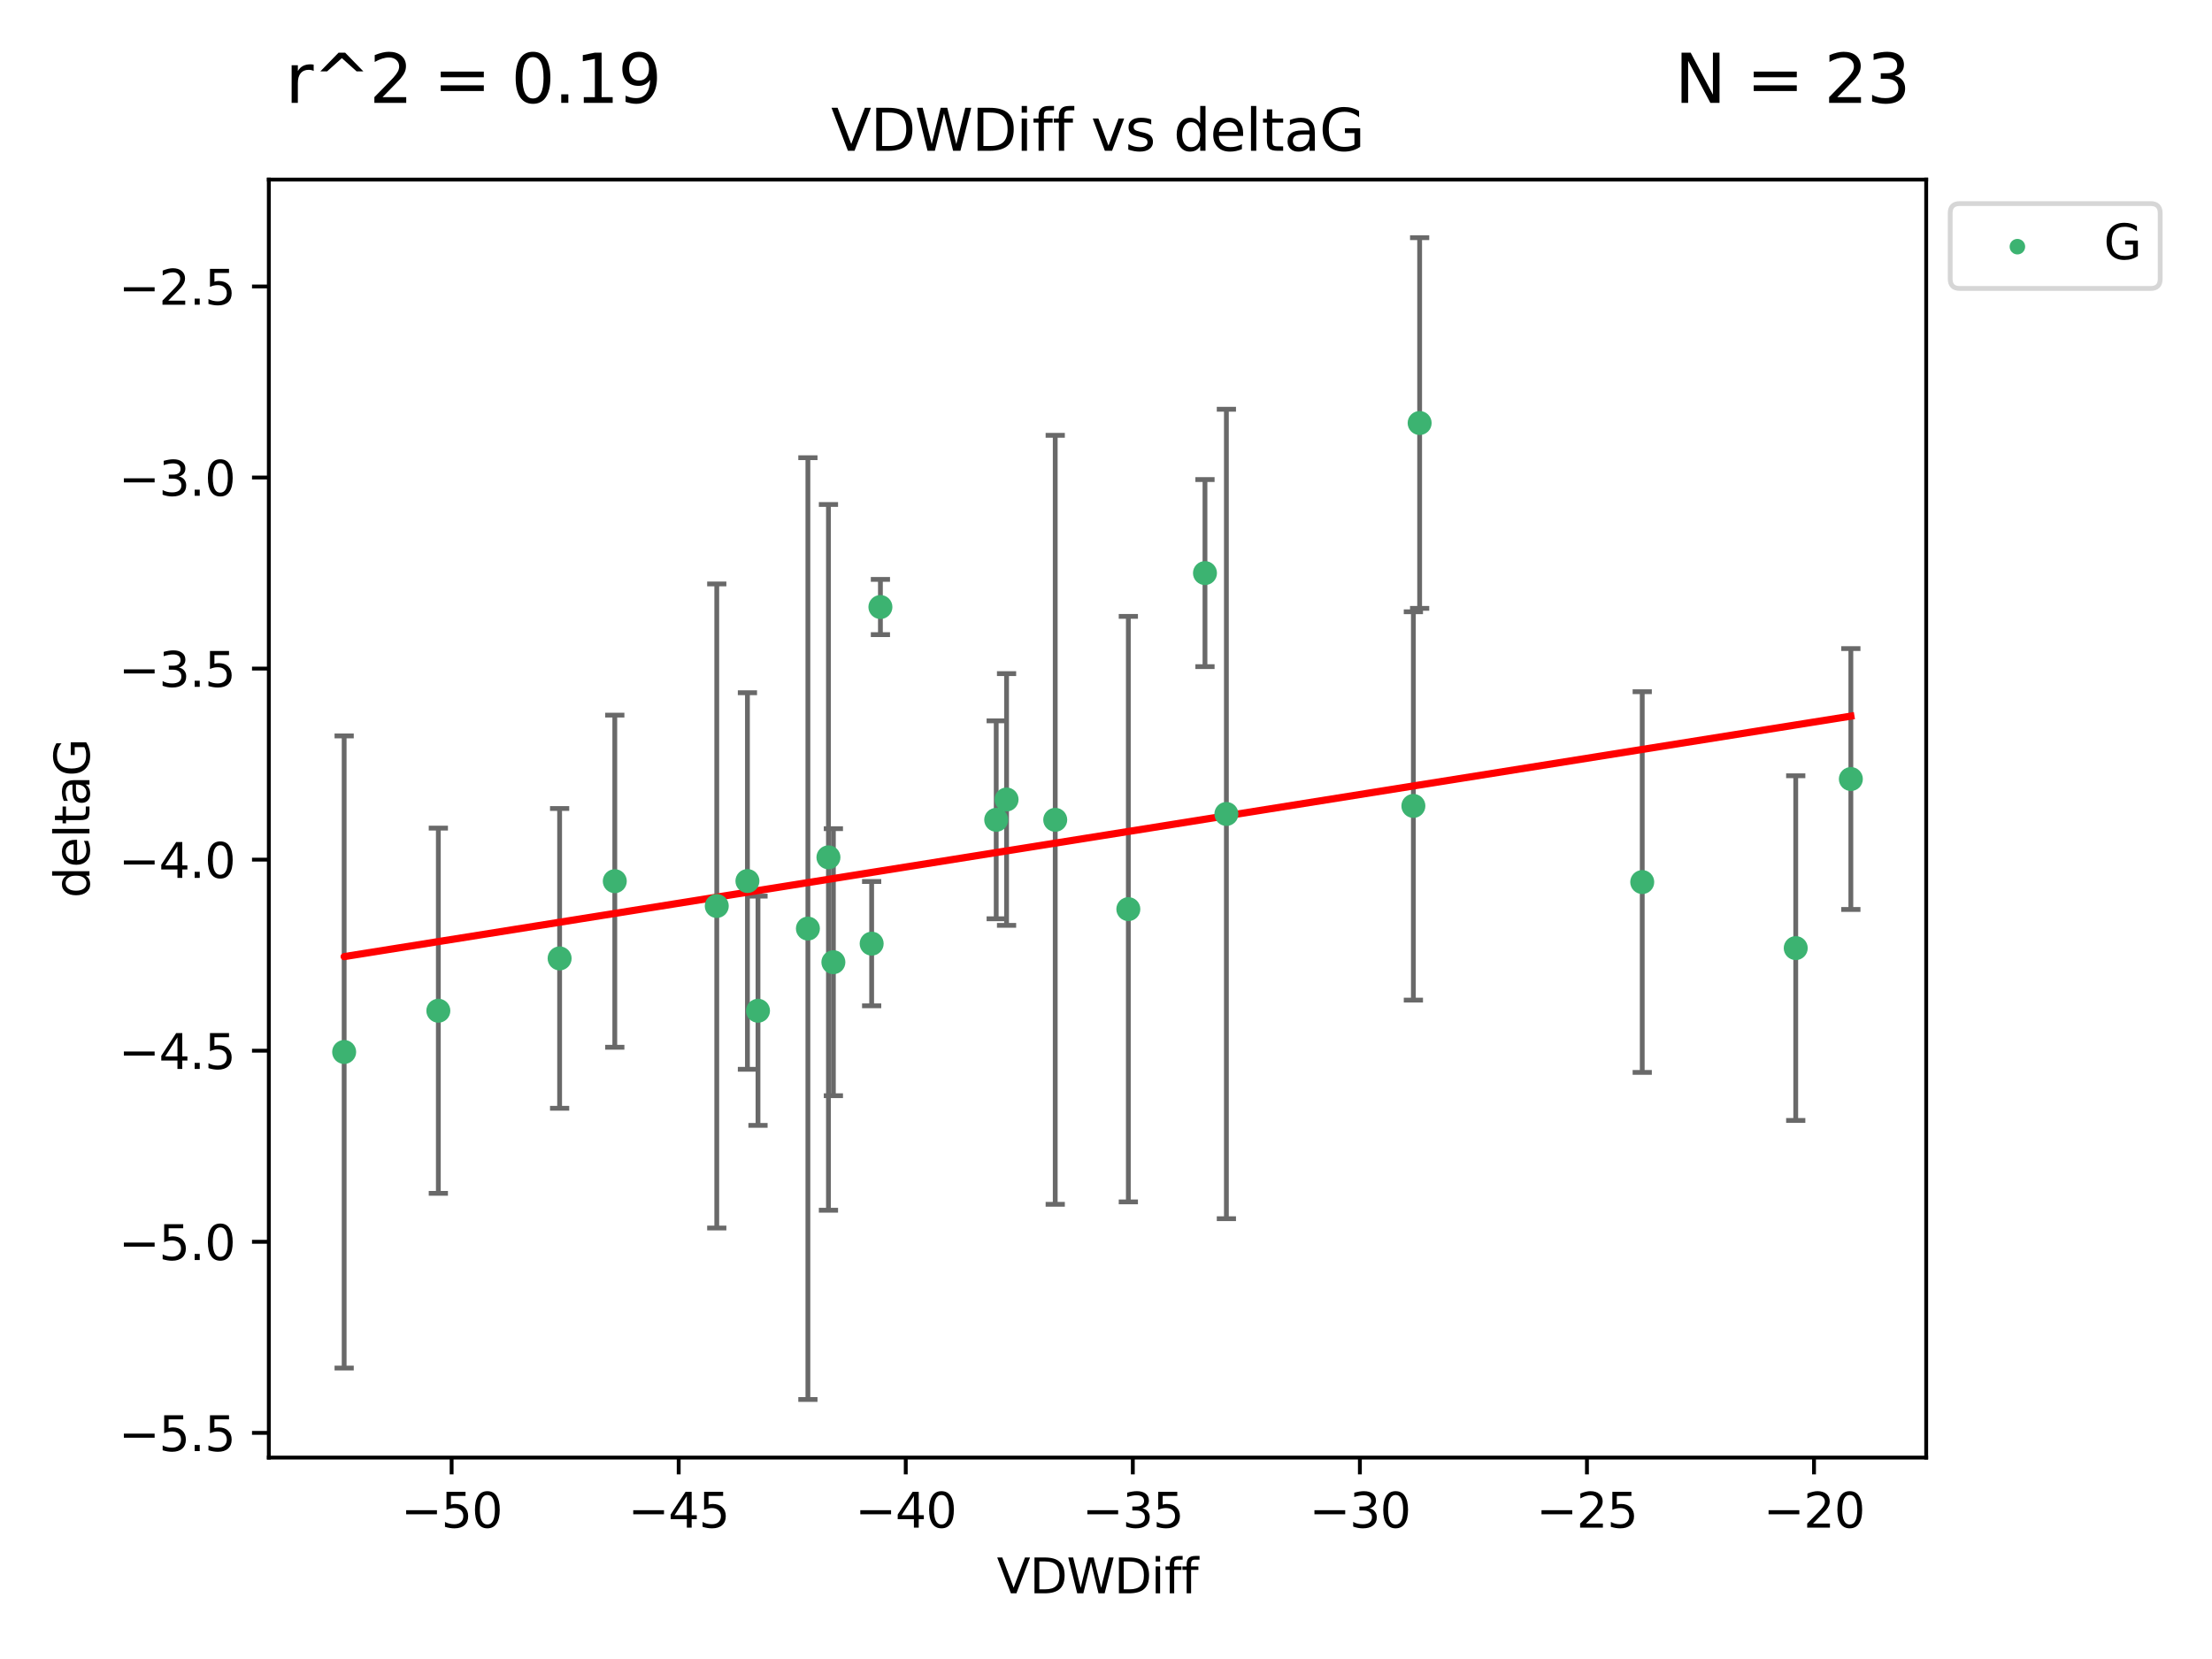 <?xml version="1.0" encoding="utf-8" standalone="no"?>
<!DOCTYPE svg PUBLIC "-//W3C//DTD SVG 1.1//EN"
  "http://www.w3.org/Graphics/SVG/1.1/DTD/svg11.dtd">
<svg xmlns:xlink="http://www.w3.org/1999/xlink" width="460.8pt" height="345.6pt" viewBox="0 0 460.8 345.6" xmlns="http://www.w3.org/2000/svg" version="1.1">
 <defs>
  <style type="text/css">*{stroke-linejoin: round; stroke-linecap: butt}</style>
 </defs>
 <g id="figure_1">
  <g id="patch_1">
   <path d="M 0 345.6 
L 460.8 345.6 
L 460.8 0 
L 0 0 
z
" style="fill: #ffffff"/>
  </g>
  <g id="axes_1">
   <g id="patch_2">
    <path d="M 56 303.64 
L 401.26 303.64 
L 401.26 37.411 
L 56 37.411 
z
" style="fill: #ffffff"/>
   </g>
   <g id="PathCollection_1">
    <defs>
     <path id="m7d327933f1" d="M 0 1.118 
C 0.297 1.118 0.581 1 0.791 0.791 
C 1 0.581 1.118 0.297 1.118 0 
C 1.118 -0.297 1 -0.581 0.791 -0.791 
C 0.581 -1 0.297 -1.118 0 -1.118 
C -0.297 -1.118 -0.581 -1 -0.791 -0.791 
C -1 -0.581 -1.118 -0.297 -1.118 0 
C -1.118 0.297 -1 0.581 -0.791 0.791 
C -0.581 1 -0.297 1.118 0 1.118 
z
" style="stroke: #3cb371"/>
    </defs>
    <g clip-path="url(#p27a2cb070a)">
     <use xlink:href="#m7d327933f1" x="91.314" y="210.553" style="fill: #3cb371; stroke: #3cb371"/>
     <use xlink:href="#m7d327933f1" x="71.694" y="219.147" style="fill: #3cb371; stroke: #3cb371"/>
     <use xlink:href="#m7d327933f1" x="116.579" y="199.653" style="fill: #3cb371; stroke: #3cb371"/>
     <use xlink:href="#m7d327933f1" x="168.301" y="193.442" style="fill: #3cb371; stroke: #3cb371"/>
     <use xlink:href="#m7d327933f1" x="155.704" y="183.533" style="fill: #3cb371; stroke: #3cb371"/>
     <use xlink:href="#m7d327933f1" x="172.581" y="178.6" style="fill: #3cb371; stroke: #3cb371"/>
     <use xlink:href="#m7d327933f1" x="181.582" y="196.578" style="fill: #3cb371; stroke: #3cb371"/>
     <use xlink:href="#m7d327933f1" x="173.608" y="200.442" style="fill: #3cb371; stroke: #3cb371"/>
     <use xlink:href="#m7d327933f1" x="128.072" y="183.566" style="fill: #3cb371; stroke: #3cb371"/>
     <use xlink:href="#m7d327933f1" x="157.904" y="210.557" style="fill: #3cb371; stroke: #3cb371"/>
     <use xlink:href="#m7d327933f1" x="251.019" y="119.385" style="fill: #3cb371; stroke: #3cb371"/>
     <use xlink:href="#m7d327933f1" x="235.054" y="189.389" style="fill: #3cb371; stroke: #3cb371"/>
     <use xlink:href="#m7d327933f1" x="149.316" y="188.732" style="fill: #3cb371; stroke: #3cb371"/>
     <use xlink:href="#m7d327933f1" x="207.528" y="170.784" style="fill: #3cb371; stroke: #3cb371"/>
     <use xlink:href="#m7d327933f1" x="219.823" y="170.782" style="fill: #3cb371; stroke: #3cb371"/>
     <use xlink:href="#m7d327933f1" x="183.406" y="126.453" style="fill: #3cb371; stroke: #3cb371"/>
     <use xlink:href="#m7d327933f1" x="255.479" y="169.564" style="fill: #3cb371; stroke: #3cb371"/>
     <use xlink:href="#m7d327933f1" x="209.684" y="166.548" style="fill: #3cb371; stroke: #3cb371"/>
     <use xlink:href="#m7d327933f1" x="295.737" y="88.122" style="fill: #3cb371; stroke: #3cb371"/>
     <use xlink:href="#m7d327933f1" x="294.433" y="167.89" style="fill: #3cb371; stroke: #3cb371"/>
     <use xlink:href="#m7d327933f1" x="374.085" y="197.506" style="fill: #3cb371; stroke: #3cb371"/>
     <use xlink:href="#m7d327933f1" x="342.107" y="183.749" style="fill: #3cb371; stroke: #3cb371"/>
     <use xlink:href="#m7d327933f1" x="385.566" y="162.287" style="fill: #3cb371; stroke: #3cb371"/>
    </g>
   </g>
   <g id="matplotlib.axis_1">
    <g id="xtick_1">
     <g id="line2d_1">
      <defs>
       <path id="mfb903b154b" d="M 0 0 
L 0 3.5 
" style="stroke: #000000; stroke-width: 0.8"/>
      </defs>
      <g>
       <use xlink:href="#mfb903b154b" x="94.081" y="303.64" style="stroke: #000000; stroke-width: 0.8"/>
      </g>
     </g>
     <g id="text_1">
      <!-- −50 -->
      <g transform="translate(83.528 318.238)scale(0.1 -0.1)">
       <defs>
        <path id="DejaVuSans-2212" d="M 678 2272 
L 4684 2272 
L 4684 1741 
L 678 1741 
L 678 2272 
z
" transform="scale(0.016)"/>
        <path id="DejaVuSans-35" d="M 691 4666 
L 3169 4666 
L 3169 4134 
L 1269 4134 
L 1269 2991 
Q 1406 3038 1543 3061 
Q 1681 3084 1819 3084 
Q 2600 3084 3056 2656 
Q 3513 2228 3513 1497 
Q 3513 744 3044 326 
Q 2575 -91 1722 -91 
Q 1428 -91 1123 -41 
Q 819 9 494 109 
L 494 744 
Q 775 591 1075 516 
Q 1375 441 1709 441 
Q 2250 441 2565 725 
Q 2881 1009 2881 1497 
Q 2881 1984 2565 2268 
Q 2250 2553 1709 2553 
Q 1456 2553 1204 2497 
Q 953 2441 691 2322 
L 691 4666 
z
" transform="scale(0.016)"/>
        <path id="DejaVuSans-30" d="M 2034 4250 
Q 1547 4250 1301 3770 
Q 1056 3291 1056 2328 
Q 1056 1369 1301 889 
Q 1547 409 2034 409 
Q 2525 409 2770 889 
Q 3016 1369 3016 2328 
Q 3016 3291 2770 3770 
Q 2525 4250 2034 4250 
z
M 2034 4750 
Q 2819 4750 3233 4129 
Q 3647 3509 3647 2328 
Q 3647 1150 3233 529 
Q 2819 -91 2034 -91 
Q 1250 -91 836 529 
Q 422 1150 422 2328 
Q 422 3509 836 4129 
Q 1250 4750 2034 4750 
z
" transform="scale(0.016)"/>
       </defs>
       <use xlink:href="#DejaVuSans-2212"/>
       <use xlink:href="#DejaVuSans-35" x="83.789"/>
       <use xlink:href="#DejaVuSans-30" x="147.412"/>
      </g>
     </g>
    </g>
    <g id="xtick_2">
     <g id="line2d_2">
      <g>
       <use xlink:href="#mfb903b154b" x="141.383" y="303.64" style="stroke: #000000; stroke-width: 0.8"/>
      </g>
     </g>
     <g id="text_2">
      <!-- −45 -->
      <g transform="translate(130.83 318.238)scale(0.1 -0.1)">
       <defs>
        <path id="DejaVuSans-34" d="M 2419 4116 
L 825 1625 
L 2419 1625 
L 2419 4116 
z
M 2253 4666 
L 3047 4666 
L 3047 1625 
L 3713 1625 
L 3713 1100 
L 3047 1100 
L 3047 0 
L 2419 0 
L 2419 1100 
L 313 1100 
L 313 1709 
L 2253 4666 
z
" transform="scale(0.016)"/>
       </defs>
       <use xlink:href="#DejaVuSans-2212"/>
       <use xlink:href="#DejaVuSans-34" x="83.789"/>
       <use xlink:href="#DejaVuSans-35" x="147.412"/>
      </g>
     </g>
    </g>
    <g id="xtick_3">
     <g id="line2d_3">
      <g>
       <use xlink:href="#mfb903b154b" x="188.685" y="303.64" style="stroke: #000000; stroke-width: 0.8"/>
      </g>
     </g>
     <g id="text_3">
      <!-- −40 -->
      <g transform="translate(178.132 318.238)scale(0.1 -0.1)">
       <use xlink:href="#DejaVuSans-2212"/>
       <use xlink:href="#DejaVuSans-34" x="83.789"/>
       <use xlink:href="#DejaVuSans-30" x="147.412"/>
      </g>
     </g>
    </g>
    <g id="xtick_4">
     <g id="line2d_4">
      <g>
       <use xlink:href="#mfb903b154b" x="235.987" y="303.64" style="stroke: #000000; stroke-width: 0.8"/>
      </g>
     </g>
     <g id="text_4">
      <!-- −35 -->
      <g transform="translate(225.435 318.238)scale(0.1 -0.1)">
       <defs>
        <path id="DejaVuSans-33" d="M 2597 2516 
Q 3050 2419 3304 2112 
Q 3559 1806 3559 1356 
Q 3559 666 3084 287 
Q 2609 -91 1734 -91 
Q 1441 -91 1130 -33 
Q 819 25 488 141 
L 488 750 
Q 750 597 1062 519 
Q 1375 441 1716 441 
Q 2309 441 2620 675 
Q 2931 909 2931 1356 
Q 2931 1769 2642 2001 
Q 2353 2234 1838 2234 
L 1294 2234 
L 1294 2753 
L 1863 2753 
Q 2328 2753 2575 2939 
Q 2822 3125 2822 3475 
Q 2822 3834 2567 4026 
Q 2313 4219 1838 4219 
Q 1578 4219 1281 4162 
Q 984 4106 628 3988 
L 628 4550 
Q 988 4650 1302 4700 
Q 1616 4750 1894 4750 
Q 2613 4750 3031 4423 
Q 3450 4097 3450 3541 
Q 3450 3153 3228 2886 
Q 3006 2619 2597 2516 
z
" transform="scale(0.016)"/>
       </defs>
       <use xlink:href="#DejaVuSans-2212"/>
       <use xlink:href="#DejaVuSans-33" x="83.789"/>
       <use xlink:href="#DejaVuSans-35" x="147.412"/>
      </g>
     </g>
    </g>
    <g id="xtick_5">
     <g id="line2d_5">
      <g>
       <use xlink:href="#mfb903b154b" x="283.289" y="303.64" style="stroke: #000000; stroke-width: 0.8"/>
      </g>
     </g>
     <g id="text_5">
      <!-- −30 -->
      <g transform="translate(272.737 318.238)scale(0.1 -0.1)">
       <use xlink:href="#DejaVuSans-2212"/>
       <use xlink:href="#DejaVuSans-33" x="83.789"/>
       <use xlink:href="#DejaVuSans-30" x="147.412"/>
      </g>
     </g>
    </g>
    <g id="xtick_6">
     <g id="line2d_6">
      <g>
       <use xlink:href="#mfb903b154b" x="330.591" y="303.64" style="stroke: #000000; stroke-width: 0.8"/>
      </g>
     </g>
     <g id="text_6">
      <!-- −25 -->
      <g transform="translate(320.039 318.238)scale(0.1 -0.1)">
       <defs>
        <path id="DejaVuSans-32" d="M 1228 531 
L 3431 531 
L 3431 0 
L 469 0 
L 469 531 
Q 828 903 1448 1529 
Q 2069 2156 2228 2338 
Q 2531 2678 2651 2914 
Q 2772 3150 2772 3378 
Q 2772 3750 2511 3984 
Q 2250 4219 1831 4219 
Q 1534 4219 1204 4116 
Q 875 4013 500 3803 
L 500 4441 
Q 881 4594 1212 4672 
Q 1544 4750 1819 4750 
Q 2544 4750 2975 4387 
Q 3406 4025 3406 3419 
Q 3406 3131 3298 2873 
Q 3191 2616 2906 2266 
Q 2828 2175 2409 1742 
Q 1991 1309 1228 531 
z
" transform="scale(0.016)"/>
       </defs>
       <use xlink:href="#DejaVuSans-2212"/>
       <use xlink:href="#DejaVuSans-32" x="83.789"/>
       <use xlink:href="#DejaVuSans-35" x="147.412"/>
      </g>
     </g>
    </g>
    <g id="xtick_7">
     <g id="line2d_7">
      <g>
       <use xlink:href="#mfb903b154b" x="377.893" y="303.64" style="stroke: #000000; stroke-width: 0.8"/>
      </g>
     </g>
     <g id="text_7">
      <!-- −20 -->
      <g transform="translate(367.341 318.238)scale(0.1 -0.1)">
       <use xlink:href="#DejaVuSans-2212"/>
       <use xlink:href="#DejaVuSans-32" x="83.789"/>
       <use xlink:href="#DejaVuSans-30" x="147.412"/>
      </g>
     </g>
    </g>
    <g id="text_8">
     <!-- VDWDiff -->
     <g transform="translate(207.657 331.917)scale(0.1 -0.1)">
      <defs>
       <path id="DejaVuSans-56" d="M 1831 0 
L 50 4666 
L 709 4666 
L 2188 738 
L 3669 4666 
L 4325 4666 
L 2547 0 
L 1831 0 
z
" transform="scale(0.016)"/>
       <path id="DejaVuSans-44" d="M 1259 4147 
L 1259 519 
L 2022 519 
Q 2988 519 3436 956 
Q 3884 1394 3884 2338 
Q 3884 3275 3436 3711 
Q 2988 4147 2022 4147 
L 1259 4147 
z
M 628 4666 
L 1925 4666 
Q 3281 4666 3915 4102 
Q 4550 3538 4550 2338 
Q 4550 1131 3912 565 
Q 3275 0 1925 0 
L 628 0 
L 628 4666 
z
" transform="scale(0.016)"/>
       <path id="DejaVuSans-57" d="M 213 4666 
L 850 4666 
L 1831 722 
L 2809 4666 
L 3519 4666 
L 4500 722 
L 5478 4666 
L 6119 4666 
L 4947 0 
L 4153 0 
L 3169 4050 
L 2175 0 
L 1381 0 
L 213 4666 
z
" transform="scale(0.016)"/>
       <path id="DejaVuSans-69" d="M 603 3500 
L 1178 3500 
L 1178 0 
L 603 0 
L 603 3500 
z
M 603 4863 
L 1178 4863 
L 1178 4134 
L 603 4134 
L 603 4863 
z
" transform="scale(0.016)"/>
       <path id="DejaVuSans-66" d="M 2375 4863 
L 2375 4384 
L 1825 4384 
Q 1516 4384 1395 4259 
Q 1275 4134 1275 3809 
L 1275 3500 
L 2222 3500 
L 2222 3053 
L 1275 3053 
L 1275 0 
L 697 0 
L 697 3053 
L 147 3053 
L 147 3500 
L 697 3500 
L 697 3744 
Q 697 4328 969 4595 
Q 1241 4863 1831 4863 
L 2375 4863 
z
" transform="scale(0.016)"/>
      </defs>
      <use xlink:href="#DejaVuSans-56"/>
      <use xlink:href="#DejaVuSans-44" x="68.408"/>
      <use xlink:href="#DejaVuSans-57" x="145.41"/>
      <use xlink:href="#DejaVuSans-44" x="244.287"/>
      <use xlink:href="#DejaVuSans-69" x="321.289"/>
      <use xlink:href="#DejaVuSans-66" x="349.072"/>
      <use xlink:href="#DejaVuSans-66" x="384.277"/>
     </g>
    </g>
   </g>
   <g id="matplotlib.axis_2">
    <g id="ytick_1">
     <g id="line2d_8">
      <defs>
       <path id="ma16086cd8c" d="M 0 0 
L -3.5 0 
" style="stroke: #000000; stroke-width: 0.8"/>
      </defs>
      <g>
       <use xlink:href="#ma16086cd8c" x="56" y="298.489" style="stroke: #000000; stroke-width: 0.8"/>
      </g>
     </g>
     <g id="text_9">
      <!-- −5.5 -->
      <g transform="translate(24.717 302.288)scale(0.1 -0.1)">
       <defs>
        <path id="DejaVuSans-2e" d="M 684 794 
L 1344 794 
L 1344 0 
L 684 0 
L 684 794 
z
" transform="scale(0.016)"/>
       </defs>
       <use xlink:href="#DejaVuSans-2212"/>
       <use xlink:href="#DejaVuSans-35" x="83.789"/>
       <use xlink:href="#DejaVuSans-2e" x="147.412"/>
       <use xlink:href="#DejaVuSans-35" x="179.199"/>
      </g>
     </g>
    </g>
    <g id="ytick_2">
     <g id="line2d_9">
      <g>
       <use xlink:href="#ma16086cd8c" x="56" y="258.687" style="stroke: #000000; stroke-width: 0.8"/>
      </g>
     </g>
     <g id="text_10">
      <!-- −5.0 -->
      <g transform="translate(24.717 262.486)scale(0.1 -0.1)">
       <use xlink:href="#DejaVuSans-2212"/>
       <use xlink:href="#DejaVuSans-35" x="83.789"/>
       <use xlink:href="#DejaVuSans-2e" x="147.412"/>
       <use xlink:href="#DejaVuSans-30" x="179.199"/>
      </g>
     </g>
    </g>
    <g id="ytick_3">
     <g id="line2d_10">
      <g>
       <use xlink:href="#ma16086cd8c" x="56" y="218.885" style="stroke: #000000; stroke-width: 0.8"/>
      </g>
     </g>
     <g id="text_11">
      <!-- −4.5 -->
      <g transform="translate(24.717 222.684)scale(0.1 -0.1)">
       <use xlink:href="#DejaVuSans-2212"/>
       <use xlink:href="#DejaVuSans-34" x="83.789"/>
       <use xlink:href="#DejaVuSans-2e" x="147.412"/>
       <use xlink:href="#DejaVuSans-35" x="179.199"/>
      </g>
     </g>
    </g>
    <g id="ytick_4">
     <g id="line2d_11">
      <g>
       <use xlink:href="#ma16086cd8c" x="56" y="179.083" style="stroke: #000000; stroke-width: 0.8"/>
      </g>
     </g>
     <g id="text_12">
      <!-- −4.0 -->
      <g transform="translate(24.717 182.882)scale(0.1 -0.1)">
       <use xlink:href="#DejaVuSans-2212"/>
       <use xlink:href="#DejaVuSans-34" x="83.789"/>
       <use xlink:href="#DejaVuSans-2e" x="147.412"/>
       <use xlink:href="#DejaVuSans-30" x="179.199"/>
      </g>
     </g>
    </g>
    <g id="ytick_5">
     <g id="line2d_12">
      <g>
       <use xlink:href="#ma16086cd8c" x="56" y="139.281" style="stroke: #000000; stroke-width: 0.8"/>
      </g>
     </g>
     <g id="text_13">
      <!-- −3.5 -->
      <g transform="translate(24.717 143.08)scale(0.1 -0.1)">
       <use xlink:href="#DejaVuSans-2212"/>
       <use xlink:href="#DejaVuSans-33" x="83.789"/>
       <use xlink:href="#DejaVuSans-2e" x="147.412"/>
       <use xlink:href="#DejaVuSans-35" x="179.199"/>
      </g>
     </g>
    </g>
    <g id="ytick_6">
     <g id="line2d_13">
      <g>
       <use xlink:href="#ma16086cd8c" x="56" y="99.479" style="stroke: #000000; stroke-width: 0.8"/>
      </g>
     </g>
     <g id="text_14">
      <!-- −3.0 -->
      <g transform="translate(24.717 103.278)scale(0.1 -0.1)">
       <use xlink:href="#DejaVuSans-2212"/>
       <use xlink:href="#DejaVuSans-33" x="83.789"/>
       <use xlink:href="#DejaVuSans-2e" x="147.412"/>
       <use xlink:href="#DejaVuSans-30" x="179.199"/>
      </g>
     </g>
    </g>
    <g id="ytick_7">
     <g id="line2d_14">
      <g>
       <use xlink:href="#ma16086cd8c" x="56" y="59.677" style="stroke: #000000; stroke-width: 0.8"/>
      </g>
     </g>
     <g id="text_15">
      <!-- −2.5 -->
      <g transform="translate(24.717 63.476)scale(0.1 -0.1)">
       <use xlink:href="#DejaVuSans-2212"/>
       <use xlink:href="#DejaVuSans-32" x="83.789"/>
       <use xlink:href="#DejaVuSans-2e" x="147.412"/>
       <use xlink:href="#DejaVuSans-35" x="179.199"/>
      </g>
     </g>
    </g>
    <g id="text_16">
     <!-- deltaG -->
     <g transform="translate(18.637 187.064)rotate(-90)scale(0.1 -0.1)">
      <defs>
       <path id="DejaVuSans-64" d="M 2906 2969 
L 2906 4863 
L 3481 4863 
L 3481 0 
L 2906 0 
L 2906 525 
Q 2725 213 2448 61 
Q 2172 -91 1784 -91 
Q 1150 -91 751 415 
Q 353 922 353 1747 
Q 353 2572 751 3078 
Q 1150 3584 1784 3584 
Q 2172 3584 2448 3432 
Q 2725 3281 2906 2969 
z
M 947 1747 
Q 947 1113 1208 752 
Q 1469 391 1925 391 
Q 2381 391 2643 752 
Q 2906 1113 2906 1747 
Q 2906 2381 2643 2742 
Q 2381 3103 1925 3103 
Q 1469 3103 1208 2742 
Q 947 2381 947 1747 
z
" transform="scale(0.016)"/>
       <path id="DejaVuSans-65" d="M 3597 1894 
L 3597 1613 
L 953 1613 
Q 991 1019 1311 708 
Q 1631 397 2203 397 
Q 2534 397 2845 478 
Q 3156 559 3463 722 
L 3463 178 
Q 3153 47 2828 -22 
Q 2503 -91 2169 -91 
Q 1331 -91 842 396 
Q 353 884 353 1716 
Q 353 2575 817 3079 
Q 1281 3584 2069 3584 
Q 2775 3584 3186 3129 
Q 3597 2675 3597 1894 
z
M 3022 2063 
Q 3016 2534 2758 2815 
Q 2500 3097 2075 3097 
Q 1594 3097 1305 2825 
Q 1016 2553 972 2059 
L 3022 2063 
z
" transform="scale(0.016)"/>
       <path id="DejaVuSans-6c" d="M 603 4863 
L 1178 4863 
L 1178 0 
L 603 0 
L 603 4863 
z
" transform="scale(0.016)"/>
       <path id="DejaVuSans-74" d="M 1172 4494 
L 1172 3500 
L 2356 3500 
L 2356 3053 
L 1172 3053 
L 1172 1153 
Q 1172 725 1289 603 
Q 1406 481 1766 481 
L 2356 481 
L 2356 0 
L 1766 0 
Q 1100 0 847 248 
Q 594 497 594 1153 
L 594 3053 
L 172 3053 
L 172 3500 
L 594 3500 
L 594 4494 
L 1172 4494 
z
" transform="scale(0.016)"/>
       <path id="DejaVuSans-61" d="M 2194 1759 
Q 1497 1759 1228 1600 
Q 959 1441 959 1056 
Q 959 750 1161 570 
Q 1363 391 1709 391 
Q 2188 391 2477 730 
Q 2766 1069 2766 1631 
L 2766 1759 
L 2194 1759 
z
M 3341 1997 
L 3341 0 
L 2766 0 
L 2766 531 
Q 2569 213 2275 61 
Q 1981 -91 1556 -91 
Q 1019 -91 701 211 
Q 384 513 384 1019 
Q 384 1609 779 1909 
Q 1175 2209 1959 2209 
L 2766 2209 
L 2766 2266 
Q 2766 2663 2505 2880 
Q 2244 3097 1772 3097 
Q 1472 3097 1187 3025 
Q 903 2953 641 2809 
L 641 3341 
Q 956 3463 1253 3523 
Q 1550 3584 1831 3584 
Q 2591 3584 2966 3190 
Q 3341 2797 3341 1997 
z
" transform="scale(0.016)"/>
       <path id="DejaVuSans-47" d="M 3809 666 
L 3809 1919 
L 2778 1919 
L 2778 2438 
L 4434 2438 
L 4434 434 
Q 4069 175 3628 42 
Q 3188 -91 2688 -91 
Q 1594 -91 976 548 
Q 359 1188 359 2328 
Q 359 3472 976 4111 
Q 1594 4750 2688 4750 
Q 3144 4750 3555 4637 
Q 3966 4525 4313 4306 
L 4313 3634 
Q 3963 3931 3569 4081 
Q 3175 4231 2741 4231 
Q 1884 4231 1454 3753 
Q 1025 3275 1025 2328 
Q 1025 1384 1454 906 
Q 1884 428 2741 428 
Q 3075 428 3337 486 
Q 3600 544 3809 666 
z
" transform="scale(0.016)"/>
      </defs>
      <use xlink:href="#DejaVuSans-64"/>
      <use xlink:href="#DejaVuSans-65" x="63.477"/>
      <use xlink:href="#DejaVuSans-6c" x="125"/>
      <use xlink:href="#DejaVuSans-74" x="152.783"/>
      <use xlink:href="#DejaVuSans-61" x="191.992"/>
      <use xlink:href="#DejaVuSans-47" x="253.271"/>
     </g>
    </g>
   </g>
   <g id="LineCollection_1">
    <path d="M 91.314 248.595 
L 91.314 172.51 
" clip-path="url(#p27a2cb070a)" style="fill: none; stroke: #696969"/>
    <path d="M 71.694 284.99 
L 71.694 153.304 
" clip-path="url(#p27a2cb070a)" style="fill: none; stroke: #696969"/>
    <path d="M 116.579 230.877 
L 116.579 168.429 
" clip-path="url(#p27a2cb070a)" style="fill: none; stroke: #696969"/>
    <path d="M 168.301 291.539 
L 168.301 95.345 
" clip-path="url(#p27a2cb070a)" style="fill: none; stroke: #696969"/>
    <path d="M 155.704 222.754 
L 155.704 144.312 
" clip-path="url(#p27a2cb070a)" style="fill: none; stroke: #696969"/>
    <path d="M 172.581 252.111 
L 172.581 105.089 
" clip-path="url(#p27a2cb070a)" style="fill: none; stroke: #696969"/>
    <path d="M 181.582 209.525 
L 181.582 183.632 
" clip-path="url(#p27a2cb070a)" style="fill: none; stroke: #696969"/>
    <path d="M 173.608 228.257 
L 173.608 172.628 
" clip-path="url(#p27a2cb070a)" style="fill: none; stroke: #696969"/>
    <path d="M 128.072 218.163 
L 128.072 148.97 
" clip-path="url(#p27a2cb070a)" style="fill: none; stroke: #696969"/>
    <path d="M 157.904 234.433 
L 157.904 186.681 
" clip-path="url(#p27a2cb070a)" style="fill: none; stroke: #696969"/>
    <path d="M 251.019 138.87 
L 251.019 99.9 
" clip-path="url(#p27a2cb070a)" style="fill: none; stroke: #696969"/>
    <path d="M 235.054 250.373 
L 235.054 128.405 
" clip-path="url(#p27a2cb070a)" style="fill: none; stroke: #696969"/>
    <path d="M 149.316 255.82 
L 149.316 121.644 
" clip-path="url(#p27a2cb070a)" style="fill: none; stroke: #696969"/>
    <path d="M 207.528 191.4 
L 207.528 150.168 
" clip-path="url(#p27a2cb070a)" style="fill: none; stroke: #696969"/>
    <path d="M 219.823 250.879 
L 219.823 90.684 
" clip-path="url(#p27a2cb070a)" style="fill: none; stroke: #696969"/>
    <path d="M 183.406 132.205 
L 183.406 120.7 
" clip-path="url(#p27a2cb070a)" style="fill: none; stroke: #696969"/>
    <path d="M 255.479 253.876 
L 255.479 85.252 
" clip-path="url(#p27a2cb070a)" style="fill: none; stroke: #696969"/>
    <path d="M 209.684 192.768 
L 209.684 140.328 
" clip-path="url(#p27a2cb070a)" style="fill: none; stroke: #696969"/>
    <path d="M 295.737 126.731 
L 295.737 49.513 
" clip-path="url(#p27a2cb070a)" style="fill: none; stroke: #696969"/>
    <path d="M 294.433 208.336 
L 294.433 127.443 
" clip-path="url(#p27a2cb070a)" style="fill: none; stroke: #696969"/>
    <path d="M 374.085 233.409 
L 374.085 161.603 
" clip-path="url(#p27a2cb070a)" style="fill: none; stroke: #696969"/>
    <path d="M 342.107 223.401 
L 342.107 144.097 
" clip-path="url(#p27a2cb070a)" style="fill: none; stroke: #696969"/>
    <path d="M 385.566 189.456 
L 385.566 135.117 
" clip-path="url(#p27a2cb070a)" style="fill: none; stroke: #696969"/>
   </g>
   <g id="line2d_15">
    <defs>
     <path id="ma62fab7bdb" d="M 2 0 
L -2 -0 
" style="stroke: #696969"/>
    </defs>
    <g clip-path="url(#p27a2cb070a)">
     <use xlink:href="#ma62fab7bdb" x="91.314" y="248.595" style="fill: #696969; stroke: #696969"/>
     <use xlink:href="#ma62fab7bdb" x="71.694" y="284.99" style="fill: #696969; stroke: #696969"/>
     <use xlink:href="#ma62fab7bdb" x="116.579" y="230.877" style="fill: #696969; stroke: #696969"/>
     <use xlink:href="#ma62fab7bdb" x="168.301" y="291.539" style="fill: #696969; stroke: #696969"/>
     <use xlink:href="#ma62fab7bdb" x="155.704" y="222.754" style="fill: #696969; stroke: #696969"/>
     <use xlink:href="#ma62fab7bdb" x="172.581" y="252.111" style="fill: #696969; stroke: #696969"/>
     <use xlink:href="#ma62fab7bdb" x="181.582" y="209.525" style="fill: #696969; stroke: #696969"/>
     <use xlink:href="#ma62fab7bdb" x="173.608" y="228.257" style="fill: #696969; stroke: #696969"/>
     <use xlink:href="#ma62fab7bdb" x="128.072" y="218.163" style="fill: #696969; stroke: #696969"/>
     <use xlink:href="#ma62fab7bdb" x="157.904" y="234.433" style="fill: #696969; stroke: #696969"/>
     <use xlink:href="#ma62fab7bdb" x="251.019" y="138.87" style="fill: #696969; stroke: #696969"/>
     <use xlink:href="#ma62fab7bdb" x="235.054" y="250.373" style="fill: #696969; stroke: #696969"/>
     <use xlink:href="#ma62fab7bdb" x="149.316" y="255.82" style="fill: #696969; stroke: #696969"/>
     <use xlink:href="#ma62fab7bdb" x="207.528" y="191.4" style="fill: #696969; stroke: #696969"/>
     <use xlink:href="#ma62fab7bdb" x="219.823" y="250.879" style="fill: #696969; stroke: #696969"/>
     <use xlink:href="#ma62fab7bdb" x="183.406" y="132.205" style="fill: #696969; stroke: #696969"/>
     <use xlink:href="#ma62fab7bdb" x="255.479" y="253.876" style="fill: #696969; stroke: #696969"/>
     <use xlink:href="#ma62fab7bdb" x="209.684" y="192.768" style="fill: #696969; stroke: #696969"/>
     <use xlink:href="#ma62fab7bdb" x="295.737" y="126.731" style="fill: #696969; stroke: #696969"/>
     <use xlink:href="#ma62fab7bdb" x="294.433" y="208.336" style="fill: #696969; stroke: #696969"/>
     <use xlink:href="#ma62fab7bdb" x="374.085" y="233.409" style="fill: #696969; stroke: #696969"/>
     <use xlink:href="#ma62fab7bdb" x="342.107" y="223.401" style="fill: #696969; stroke: #696969"/>
     <use xlink:href="#ma62fab7bdb" x="385.566" y="189.456" style="fill: #696969; stroke: #696969"/>
    </g>
   </g>
   <g id="line2d_16">
    <g clip-path="url(#p27a2cb070a)">
     <use xlink:href="#ma62fab7bdb" x="91.314" y="172.51" style="fill: #696969; stroke: #696969"/>
     <use xlink:href="#ma62fab7bdb" x="71.694" y="153.304" style="fill: #696969; stroke: #696969"/>
     <use xlink:href="#ma62fab7bdb" x="116.579" y="168.429" style="fill: #696969; stroke: #696969"/>
     <use xlink:href="#ma62fab7bdb" x="168.301" y="95.345" style="fill: #696969; stroke: #696969"/>
     <use xlink:href="#ma62fab7bdb" x="155.704" y="144.312" style="fill: #696969; stroke: #696969"/>
     <use xlink:href="#ma62fab7bdb" x="172.581" y="105.089" style="fill: #696969; stroke: #696969"/>
     <use xlink:href="#ma62fab7bdb" x="181.582" y="183.632" style="fill: #696969; stroke: #696969"/>
     <use xlink:href="#ma62fab7bdb" x="173.608" y="172.628" style="fill: #696969; stroke: #696969"/>
     <use xlink:href="#ma62fab7bdb" x="128.072" y="148.97" style="fill: #696969; stroke: #696969"/>
     <use xlink:href="#ma62fab7bdb" x="157.904" y="186.681" style="fill: #696969; stroke: #696969"/>
     <use xlink:href="#ma62fab7bdb" x="251.019" y="99.9" style="fill: #696969; stroke: #696969"/>
     <use xlink:href="#ma62fab7bdb" x="235.054" y="128.405" style="fill: #696969; stroke: #696969"/>
     <use xlink:href="#ma62fab7bdb" x="149.316" y="121.644" style="fill: #696969; stroke: #696969"/>
     <use xlink:href="#ma62fab7bdb" x="207.528" y="150.168" style="fill: #696969; stroke: #696969"/>
     <use xlink:href="#ma62fab7bdb" x="219.823" y="90.684" style="fill: #696969; stroke: #696969"/>
     <use xlink:href="#ma62fab7bdb" x="183.406" y="120.7" style="fill: #696969; stroke: #696969"/>
     <use xlink:href="#ma62fab7bdb" x="255.479" y="85.252" style="fill: #696969; stroke: #696969"/>
     <use xlink:href="#ma62fab7bdb" x="209.684" y="140.328" style="fill: #696969; stroke: #696969"/>
     <use xlink:href="#ma62fab7bdb" x="295.737" y="49.513" style="fill: #696969; stroke: #696969"/>
     <use xlink:href="#ma62fab7bdb" x="294.433" y="127.443" style="fill: #696969; stroke: #696969"/>
     <use xlink:href="#ma62fab7bdb" x="374.085" y="161.603" style="fill: #696969; stroke: #696969"/>
     <use xlink:href="#ma62fab7bdb" x="342.107" y="144.097" style="fill: #696969; stroke: #696969"/>
     <use xlink:href="#ma62fab7bdb" x="385.566" y="135.117" style="fill: #696969; stroke: #696969"/>
    </g>
   </g>
   <g id="line2d_17">
    <path d="M 91.314 196.149 
L 71.694 199.281 
L 116.579 192.117 
L 168.301 183.862 
L 155.704 185.873 
L 172.581 183.179 
L 181.582 181.742 
L 173.608 183.015 
L 128.072 190.283 
L 157.904 185.521 
L 251.019 170.66 
L 235.054 173.208 
L 149.316 186.892 
L 207.528 177.601 
L 219.823 175.639 
L 183.406 181.451 
L 255.479 169.948 
L 209.684 177.257 
L 295.737 163.523 
L 294.433 163.731 
L 374.085 151.019 
L 342.107 156.122 
L 385.566 149.186 
" clip-path="url(#p27a2cb070a)" style="fill: none; stroke: #ff0000; stroke-width: 1.5; stroke-linecap: square"/>
   </g>
   <g id="line2d_18">
    <defs>
     <path id="m10722d6608" d="M 0 2 
C 0.53 2 1.039 1.789 1.414 1.414 
C 1.789 1.039 2 0.53 2 0 
C 2 -0.53 1.789 -1.039 1.414 -1.414 
C 1.039 -1.789 0.53 -2 0 -2 
C -0.53 -2 -1.039 -1.789 -1.414 -1.414 
C -1.789 -1.039 -2 -0.53 -2 0 
C -2 0.53 -1.789 1.039 -1.414 1.414 
C -1.039 1.789 -0.53 2 0 2 
z
" style="stroke: #3cb371"/>
    </defs>
    <g clip-path="url(#p27a2cb070a)">
     <use xlink:href="#m10722d6608" x="91.314" y="210.553" style="fill: #3cb371; stroke: #3cb371"/>
     <use xlink:href="#m10722d6608" x="71.694" y="219.147" style="fill: #3cb371; stroke: #3cb371"/>
     <use xlink:href="#m10722d6608" x="116.579" y="199.653" style="fill: #3cb371; stroke: #3cb371"/>
     <use xlink:href="#m10722d6608" x="168.301" y="193.442" style="fill: #3cb371; stroke: #3cb371"/>
     <use xlink:href="#m10722d6608" x="155.704" y="183.533" style="fill: #3cb371; stroke: #3cb371"/>
     <use xlink:href="#m10722d6608" x="172.581" y="178.6" style="fill: #3cb371; stroke: #3cb371"/>
     <use xlink:href="#m10722d6608" x="181.582" y="196.578" style="fill: #3cb371; stroke: #3cb371"/>
     <use xlink:href="#m10722d6608" x="173.608" y="200.442" style="fill: #3cb371; stroke: #3cb371"/>
     <use xlink:href="#m10722d6608" x="128.072" y="183.566" style="fill: #3cb371; stroke: #3cb371"/>
     <use xlink:href="#m10722d6608" x="157.904" y="210.557" style="fill: #3cb371; stroke: #3cb371"/>
     <use xlink:href="#m10722d6608" x="251.019" y="119.385" style="fill: #3cb371; stroke: #3cb371"/>
     <use xlink:href="#m10722d6608" x="235.054" y="189.389" style="fill: #3cb371; stroke: #3cb371"/>
     <use xlink:href="#m10722d6608" x="149.316" y="188.732" style="fill: #3cb371; stroke: #3cb371"/>
     <use xlink:href="#m10722d6608" x="207.528" y="170.784" style="fill: #3cb371; stroke: #3cb371"/>
     <use xlink:href="#m10722d6608" x="219.823" y="170.782" style="fill: #3cb371; stroke: #3cb371"/>
     <use xlink:href="#m10722d6608" x="183.406" y="126.453" style="fill: #3cb371; stroke: #3cb371"/>
     <use xlink:href="#m10722d6608" x="255.479" y="169.564" style="fill: #3cb371; stroke: #3cb371"/>
     <use xlink:href="#m10722d6608" x="209.684" y="166.548" style="fill: #3cb371; stroke: #3cb371"/>
     <use xlink:href="#m10722d6608" x="295.737" y="88.122" style="fill: #3cb371; stroke: #3cb371"/>
     <use xlink:href="#m10722d6608" x="294.433" y="167.89" style="fill: #3cb371; stroke: #3cb371"/>
     <use xlink:href="#m10722d6608" x="374.085" y="197.506" style="fill: #3cb371; stroke: #3cb371"/>
     <use xlink:href="#m10722d6608" x="342.107" y="183.749" style="fill: #3cb371; stroke: #3cb371"/>
     <use xlink:href="#m10722d6608" x="385.566" y="162.287" style="fill: #3cb371; stroke: #3cb371"/>
    </g>
   </g>
   <g id="patch_3">
    <path d="M 56 303.64 
L 56 37.411 
" style="fill: none; stroke: #000000; stroke-width: 0.8; stroke-linejoin: miter; stroke-linecap: square"/>
   </g>
   <g id="patch_4">
    <path d="M 401.26 303.64 
L 401.26 37.411 
" style="fill: none; stroke: #000000; stroke-width: 0.8; stroke-linejoin: miter; stroke-linecap: square"/>
   </g>
   <g id="patch_5">
    <path d="M 56 303.64 
L 401.26 303.64 
" style="fill: none; stroke: #000000; stroke-width: 0.8; stroke-linejoin: miter; stroke-linecap: square"/>
   </g>
   <g id="patch_6">
    <path d="M 56 37.411 
L 401.26 37.411 
" style="fill: none; stroke: #000000; stroke-width: 0.8; stroke-linejoin: miter; stroke-linecap: square"/>
   </g>
   <g id="text_17">
    <!-- N = 23 -->
    <g transform="translate(348.888 21.426)scale(0.14 -0.14)">
     <defs>
      <path id="DejaVuSans-4e" d="M 628 4666 
L 1478 4666 
L 3547 763 
L 3547 4666 
L 4159 4666 
L 4159 0 
L 3309 0 
L 1241 3903 
L 1241 0 
L 628 0 
L 628 4666 
z
" transform="scale(0.016)"/>
      <path id="DejaVuSans-20" transform="scale(0.016)"/>
      <path id="DejaVuSans-3d" d="M 678 2906 
L 4684 2906 
L 4684 2381 
L 678 2381 
L 678 2906 
z
M 678 1631 
L 4684 1631 
L 4684 1100 
L 678 1100 
L 678 1631 
z
" transform="scale(0.016)"/>
     </defs>
     <use xlink:href="#DejaVuSans-4e"/>
     <use xlink:href="#DejaVuSans-20" x="74.805"/>
     <use xlink:href="#DejaVuSans-3d" x="106.592"/>
     <use xlink:href="#DejaVuSans-20" x="190.381"/>
     <use xlink:href="#DejaVuSans-32" x="222.168"/>
     <use xlink:href="#DejaVuSans-33" x="285.791"/>
    </g>
   </g>
   <g id="text_18">
    <!-- r^2 = 0.19 -->
    <g transform="translate(59.453 21.426)scale(0.14 -0.14)">
     <defs>
      <path id="DejaVuSans-72" d="M 2631 2963 
Q 2534 3019 2420 3045 
Q 2306 3072 2169 3072 
Q 1681 3072 1420 2755 
Q 1159 2438 1159 1844 
L 1159 0 
L 581 0 
L 581 3500 
L 1159 3500 
L 1159 2956 
Q 1341 3275 1631 3429 
Q 1922 3584 2338 3584 
Q 2397 3584 2469 3576 
Q 2541 3569 2628 3553 
L 2631 2963 
z
" transform="scale(0.016)"/>
      <path id="DejaVuSans-5e" d="M 2988 4666 
L 4684 2925 
L 4056 2925 
L 2681 4159 
L 1306 2925 
L 678 2925 
L 2375 4666 
L 2988 4666 
z
" transform="scale(0.016)"/>
      <path id="DejaVuSans-31" d="M 794 531 
L 1825 531 
L 1825 4091 
L 703 3866 
L 703 4441 
L 1819 4666 
L 2450 4666 
L 2450 531 
L 3481 531 
L 3481 0 
L 794 0 
L 794 531 
z
" transform="scale(0.016)"/>
      <path id="DejaVuSans-39" d="M 703 97 
L 703 672 
Q 941 559 1184 500 
Q 1428 441 1663 441 
Q 2288 441 2617 861 
Q 2947 1281 2994 2138 
Q 2813 1869 2534 1725 
Q 2256 1581 1919 1581 
Q 1219 1581 811 2004 
Q 403 2428 403 3163 
Q 403 3881 828 4315 
Q 1253 4750 1959 4750 
Q 2769 4750 3195 4129 
Q 3622 3509 3622 2328 
Q 3622 1225 3098 567 
Q 2575 -91 1691 -91 
Q 1453 -91 1209 -44 
Q 966 3 703 97 
z
M 1959 2075 
Q 2384 2075 2632 2365 
Q 2881 2656 2881 3163 
Q 2881 3666 2632 3958 
Q 2384 4250 1959 4250 
Q 1534 4250 1286 3958 
Q 1038 3666 1038 3163 
Q 1038 2656 1286 2365 
Q 1534 2075 1959 2075 
z
" transform="scale(0.016)"/>
     </defs>
     <use xlink:href="#DejaVuSans-72"/>
     <use xlink:href="#DejaVuSans-5e" x="41.113"/>
     <use xlink:href="#DejaVuSans-32" x="124.902"/>
     <use xlink:href="#DejaVuSans-20" x="188.525"/>
     <use xlink:href="#DejaVuSans-3d" x="220.312"/>
     <use xlink:href="#DejaVuSans-20" x="304.102"/>
     <use xlink:href="#DejaVuSans-30" x="335.889"/>
     <use xlink:href="#DejaVuSans-2e" x="399.512"/>
     <use xlink:href="#DejaVuSans-31" x="431.299"/>
     <use xlink:href="#DejaVuSans-39" x="494.922"/>
    </g>
   </g>
   <g id="text_19">
    <!-- VDWDiff vs deltaG -->
    <g transform="translate(173.125 31.411)scale(0.12 -0.12)">
     <defs>
      <path id="DejaVuSans-76" d="M 191 3500 
L 800 3500 
L 1894 563 
L 2988 3500 
L 3597 3500 
L 2284 0 
L 1503 0 
L 191 3500 
z
" transform="scale(0.016)"/>
      <path id="DejaVuSans-73" d="M 2834 3397 
L 2834 2853 
Q 2591 2978 2328 3040 
Q 2066 3103 1784 3103 
Q 1356 3103 1142 2972 
Q 928 2841 928 2578 
Q 928 2378 1081 2264 
Q 1234 2150 1697 2047 
L 1894 2003 
Q 2506 1872 2764 1633 
Q 3022 1394 3022 966 
Q 3022 478 2636 193 
Q 2250 -91 1575 -91 
Q 1294 -91 989 -36 
Q 684 19 347 128 
L 347 722 
Q 666 556 975 473 
Q 1284 391 1588 391 
Q 1994 391 2212 530 
Q 2431 669 2431 922 
Q 2431 1156 2273 1281 
Q 2116 1406 1581 1522 
L 1381 1569 
Q 847 1681 609 1914 
Q 372 2147 372 2553 
Q 372 3047 722 3315 
Q 1072 3584 1716 3584 
Q 2034 3584 2315 3537 
Q 2597 3491 2834 3397 
z
" transform="scale(0.016)"/>
     </defs>
     <use xlink:href="#DejaVuSans-56"/>
     <use xlink:href="#DejaVuSans-44" x="68.408"/>
     <use xlink:href="#DejaVuSans-57" x="145.41"/>
     <use xlink:href="#DejaVuSans-44" x="244.287"/>
     <use xlink:href="#DejaVuSans-69" x="321.289"/>
     <use xlink:href="#DejaVuSans-66" x="349.072"/>
     <use xlink:href="#DejaVuSans-66" x="384.277"/>
     <use xlink:href="#DejaVuSans-20" x="419.482"/>
     <use xlink:href="#DejaVuSans-76" x="451.27"/>
     <use xlink:href="#DejaVuSans-73" x="510.449"/>
     <use xlink:href="#DejaVuSans-20" x="562.549"/>
     <use xlink:href="#DejaVuSans-64" x="594.336"/>
     <use xlink:href="#DejaVuSans-65" x="657.812"/>
     <use xlink:href="#DejaVuSans-6c" x="719.336"/>
     <use xlink:href="#DejaVuSans-74" x="747.119"/>
     <use xlink:href="#DejaVuSans-61" x="786.328"/>
     <use xlink:href="#DejaVuSans-47" x="847.607"/>
    </g>
   </g>
   <g id="legend_1">
    <g id="patch_7">
     <path d="M 408.26 60.089 
L 448.008 60.089 
Q 450.008 60.089 450.008 58.089 
L 450.008 44.411 
Q 450.008 42.411 448.008 42.411 
L 408.26 42.411 
Q 406.26 42.411 406.26 44.411 
L 406.26 58.089 
Q 406.26 60.089 408.26 60.089 
z
" style="fill: #ffffff; opacity: 0.8; stroke: #cccccc; stroke-linejoin: miter"/>
    </g>
    <g id="PathCollection_2">
     <g>
      <use xlink:href="#m7d327933f1" x="420.26" y="51.385" style="fill: #3cb371; stroke: #3cb371"/>
     </g>
    </g>
    <g id="text_20">
     <!-- G -->
     <g transform="translate(438.26 54.01)scale(0.1 -0.1)">
      <use xlink:href="#DejaVuSans-47"/>
     </g>
    </g>
   </g>
  </g>
 </g>
 <defs>
  <clipPath id="p27a2cb070a">
   <rect x="56" y="37.411" width="345.26" height="266.229"/>
  </clipPath>
 </defs>
</svg>
